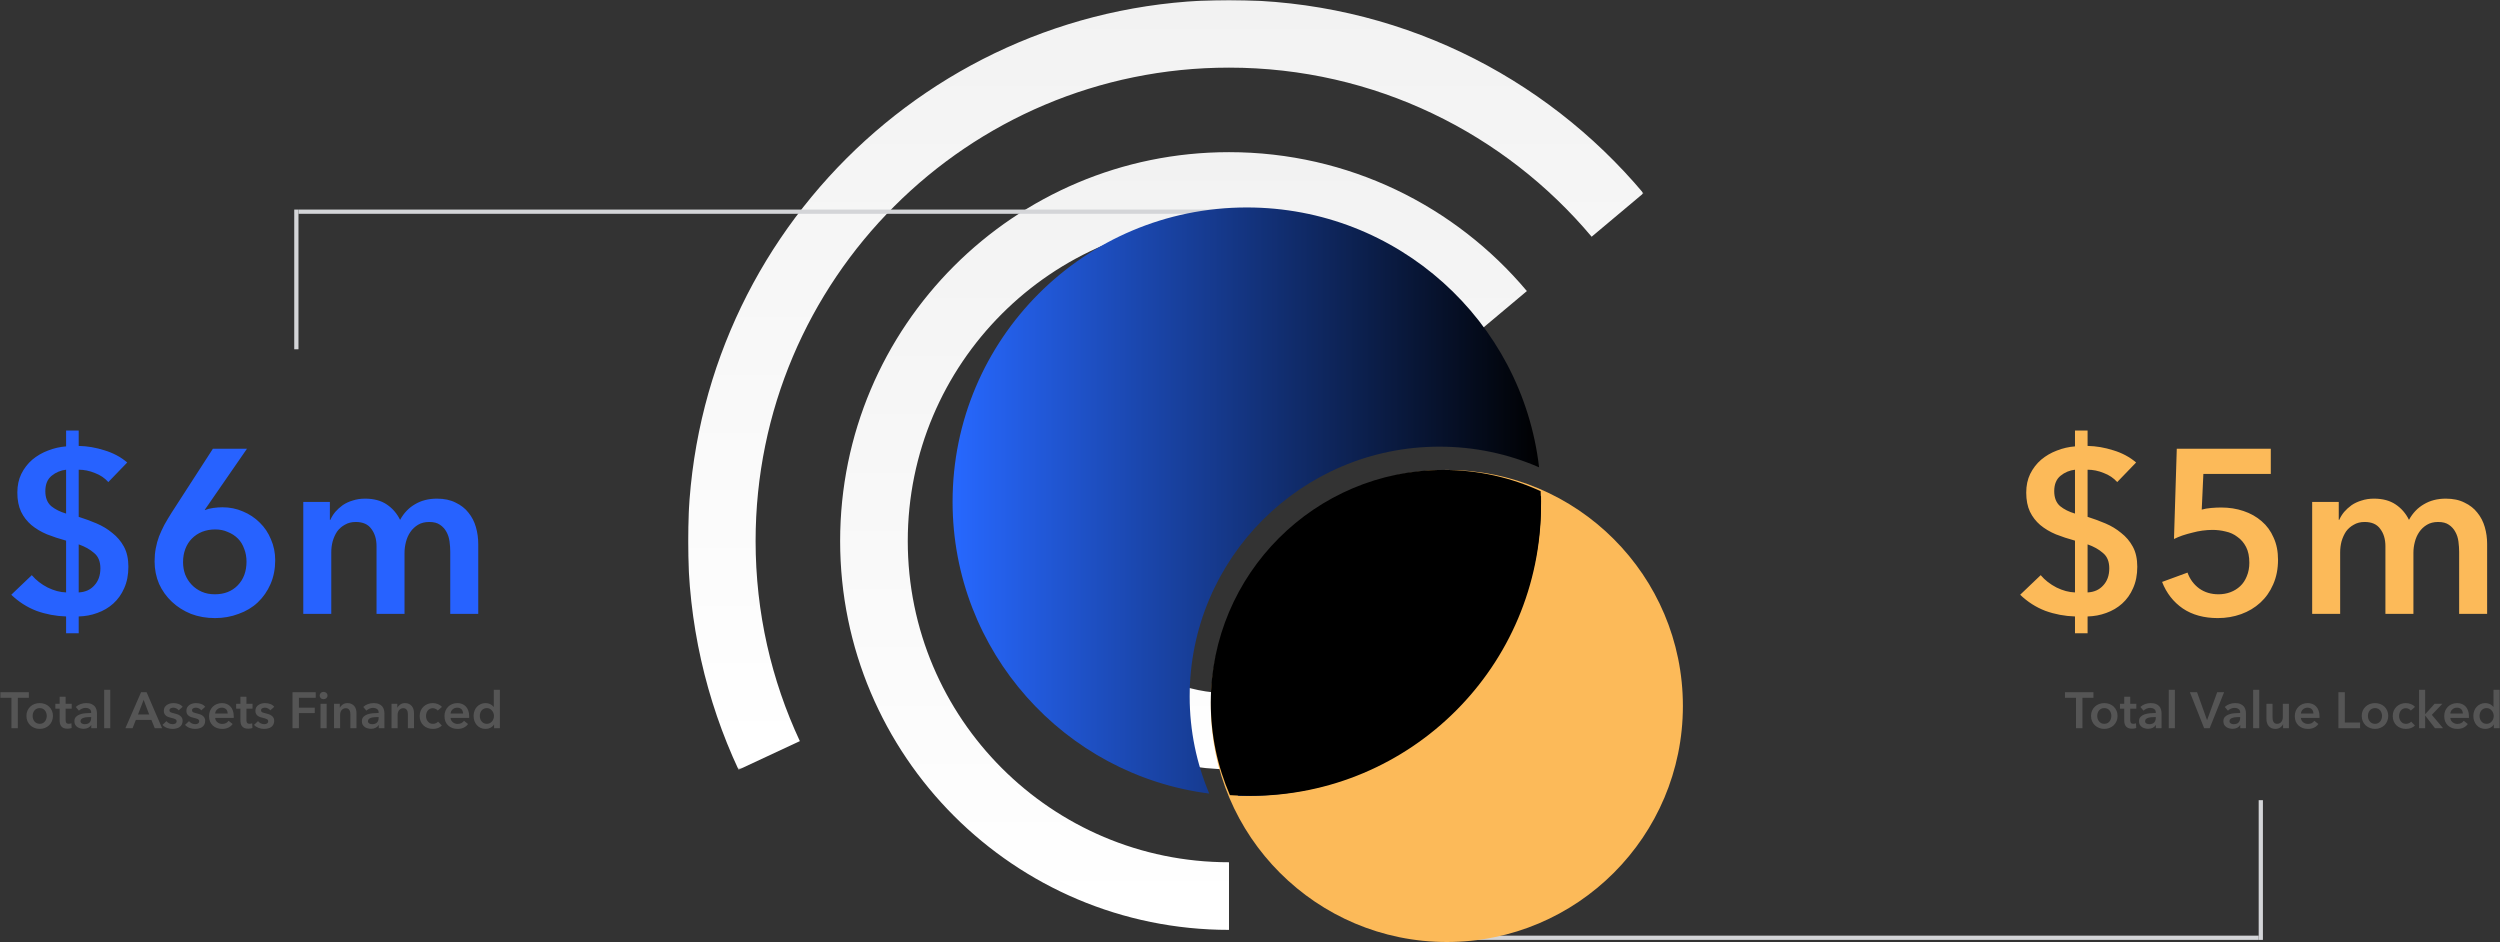<svg width="1181" height="445" viewBox="0 0 1181 445" fill="none" xmlns="http://www.w3.org/2000/svg">
    <rect x="0" y="0" width="1181" height="445" fill="#333333" stroke="none"/>
    <mask id="mask0" mask-type="alpha" maskUnits="userSpaceOnUse" x="325" y="0" width="452" height="364">
        <path fill-rule="evenodd" clip-rule="evenodd" d="M325 0H776.362V363.614H325V0Z" fill="white"/>
    </mask>
    <g mask="url(#mask0)">
        <path fill-rule="evenodd" clip-rule="evenodd" d="M377.851 350.109C364.439 321.396 356.947 289.361 356.947 255.577C356.947 132.069 457.069 31.947 580.577 31.947C649.348 31.947 710.866 62.992 751.889 111.829L776.362 91.294C729.479 35.48 659.172 0 580.577 0C439.426 0 325 114.426 325 255.577C325 294.187 333.562 330.798 348.891 363.614L377.851 350.109Z" fill="url(#paint0_linear)"/>
    </g>
    <path fill-rule="evenodd" clip-rule="evenodd" d="M580.577 407.326C496.768 407.326 428.828 339.386 428.828 255.577C428.828 171.769 496.768 103.828 580.577 103.828C627.243 103.828 668.981 124.899 696.818 158.039L721.297 137.499C687.6 97.382 637.067 71.881 580.577 71.881C479.124 71.881 396.881 154.124 396.881 255.577C396.881 357.029 479.124 439.273 580.577 439.273V407.326Z" fill="url(#paint1_linear)"/>
    <path fill-rule="evenodd" clip-rule="evenodd" d="M635.639 301.779C622.453 317.477 602.682 327.458 580.577 327.458C540.878 327.458 508.696 295.276 508.696 255.577C508.696 215.878 540.878 183.696 580.577 183.696C602.682 183.696 622.453 193.677 635.639 209.375L663.169 186.274C643.391 162.727 613.735 147.755 580.577 147.755C521.029 147.755 472.755 196.028 472.755 255.577C472.755 315.125 521.029 363.399 580.577 363.399C610.964 363.399 638.405 350.818 658.002 330.593L635.639 301.779Z" fill="url(#paint2_linear)"/>
    <path d="M5.394 329.648H0.186V327.008H13.626V329.648H8.418V344H5.394V329.648ZM12.49 338.192C12.49 337.28 12.65 336.456 12.97 335.72C13.306 334.968 13.754 334.328 14.314 333.8C14.874 333.272 15.538 332.864 16.306 332.576C17.074 332.288 17.89 332.144 18.754 332.144C19.618 332.144 20.434 332.288 21.202 332.576C21.97 332.864 22.634 333.272 23.194 333.8C23.754 334.328 24.194 334.968 24.514 335.72C24.85 336.456 25.018 337.28 25.018 338.192C25.018 339.104 24.85 339.936 24.514 340.688C24.194 341.44 23.754 342.088 23.194 342.632C22.634 343.16 21.97 343.576 21.202 343.88C20.434 344.184 19.618 344.336 18.754 344.336C17.89 344.336 17.074 344.184 16.306 343.88C15.538 343.576 14.874 343.16 14.314 342.632C13.754 342.088 13.306 341.44 12.97 340.688C12.65 339.936 12.49 339.104 12.49 338.192ZM15.418 338.192C15.418 338.64 15.482 339.088 15.61 339.536C15.754 339.984 15.962 340.384 16.234 340.736C16.506 341.088 16.85 341.376 17.266 341.6C17.682 341.824 18.178 341.936 18.754 341.936C19.33 341.936 19.826 341.824 20.242 341.6C20.658 341.376 21.002 341.088 21.274 340.736C21.546 340.384 21.746 339.984 21.874 339.536C22.018 339.088 22.09 338.64 22.09 338.192C22.09 337.744 22.018 337.304 21.874 336.872C21.746 336.424 21.546 336.024 21.274 335.672C21.002 335.32 20.658 335.04 20.242 334.832C19.826 334.608 19.33 334.496 18.754 334.496C18.178 334.496 17.682 334.608 17.266 334.832C16.85 335.04 16.506 335.32 16.234 335.672C15.962 336.024 15.754 336.424 15.61 336.872C15.482 337.304 15.418 337.744 15.418 338.192ZM26.154 334.784V332.48H28.17V329.144H31.002V332.48H33.882V334.784H31.002V340.136C31.002 340.648 31.09 341.072 31.266 341.408C31.458 341.744 31.874 341.912 32.514 341.912C32.706 341.912 32.914 341.896 33.138 341.864C33.362 341.816 33.562 341.752 33.738 341.672L33.834 343.928C33.578 344.024 33.274 344.096 32.922 344.144C32.57 344.208 32.234 344.24 31.914 344.24C31.146 344.24 30.522 344.136 30.042 343.928C29.562 343.704 29.178 343.408 28.89 343.04C28.618 342.656 28.426 342.224 28.314 341.744C28.218 341.248 28.17 340.72 28.17 340.16V334.784H26.154ZM43.118 342.536H43.046C42.758 343.048 42.294 343.472 41.654 343.808C41.014 344.128 40.286 344.288 39.47 344.288C39.006 344.288 38.518 344.224 38.006 344.096C37.51 343.984 37.046 343.792 36.614 343.52C36.198 343.232 35.846 342.864 35.558 342.416C35.286 341.952 35.15 341.384 35.15 340.712C35.15 339.848 35.39 339.16 35.87 338.648C36.366 338.136 36.998 337.744 37.766 337.472C38.534 337.2 39.382 337.024 40.31 336.944C41.254 336.848 42.174 336.8 43.07 336.8V336.512C43.07 335.792 42.806 335.264 42.278 334.928C41.766 334.576 41.15 334.4 40.43 334.4C39.822 334.4 39.238 334.528 38.678 334.784C38.118 335.04 37.654 335.352 37.286 335.72L35.798 333.968C36.454 333.36 37.206 332.904 38.054 332.6C38.918 332.296 39.79 332.144 40.67 332.144C41.694 332.144 42.534 332.288 43.19 332.576C43.862 332.864 44.39 333.24 44.774 333.704C45.158 334.168 45.422 334.688 45.566 335.264C45.726 335.84 45.806 336.416 45.806 336.992V344H43.118V342.536ZM43.07 338.744H42.422C41.958 338.744 41.47 338.768 40.958 338.816C40.446 338.848 39.974 338.936 39.542 339.08C39.11 339.208 38.75 339.4 38.462 339.656C38.174 339.896 38.03 340.232 38.03 340.664C38.03 340.936 38.086 341.168 38.198 341.36C38.326 341.536 38.486 341.68 38.678 341.792C38.87 341.904 39.086 341.984 39.326 342.032C39.566 342.08 39.806 342.104 40.046 342.104C41.038 342.104 41.79 341.84 42.302 341.312C42.814 340.784 43.07 340.064 43.07 339.152V338.744ZM49.21 325.856H52.09V344H49.21V325.856ZM66.634 327.008H69.25L76.57 344H73.114L71.53 340.112H64.162L62.626 344H59.242L66.634 327.008ZM70.474 337.52L67.858 330.608L65.194 337.52H70.474ZM84.419 335.552C84.163 335.216 83.811 334.928 83.363 334.688C82.915 334.432 82.427 334.304 81.899 334.304C81.435 334.304 81.011 334.4 80.627 334.592C80.243 334.784 80.051 335.104 80.051 335.552C80.051 336 80.259 336.32 80.675 336.512C81.107 336.688 81.731 336.872 82.547 337.064C82.979 337.16 83.411 337.288 83.843 337.448C84.291 337.608 84.691 337.824 85.043 338.096C85.411 338.352 85.707 338.68 85.931 339.08C86.155 339.464 86.267 339.936 86.267 340.496C86.267 341.2 86.131 341.8 85.859 342.296C85.603 342.776 85.251 343.168 84.803 343.472C84.371 343.776 83.859 343.992 83.267 344.12C82.691 344.264 82.091 344.336 81.467 344.336C80.571 344.336 79.699 344.176 78.851 343.856C78.003 343.52 77.299 343.048 76.739 342.44L78.635 340.664C78.955 341.08 79.371 341.424 79.883 341.696C80.395 341.968 80.963 342.104 81.587 342.104C81.795 342.104 82.003 342.08 82.211 342.032C82.435 341.984 82.635 341.912 82.811 341.816C83.003 341.704 83.155 341.56 83.267 341.384C83.379 341.208 83.435 340.992 83.435 340.736C83.435 340.256 83.211 339.912 82.763 339.704C82.331 339.496 81.675 339.288 80.795 339.08C80.363 338.984 79.939 338.864 79.523 338.72C79.123 338.56 78.763 338.36 78.443 338.12C78.123 337.864 77.867 337.552 77.675 337.184C77.483 336.816 77.387 336.36 77.387 335.816C77.387 335.176 77.515 334.624 77.771 334.16C78.043 333.696 78.395 333.32 78.827 333.032C79.259 332.728 79.747 332.504 80.291 332.36C80.835 332.216 81.395 332.144 81.971 332.144C82.803 332.144 83.611 332.288 84.395 332.576C85.195 332.864 85.827 333.304 86.291 333.896L84.419 335.552ZM95.083 335.552C94.827 335.216 94.475 334.928 94.027 334.688C93.579 334.432 93.091 334.304 92.563 334.304C92.099 334.304 91.675 334.4 91.291 334.592C90.907 334.784 90.715 335.104 90.715 335.552C90.715 336 90.923 336.32 91.339 336.512C91.771 336.688 92.395 336.872 93.211 337.064C93.643 337.16 94.075 337.288 94.507 337.448C94.955 337.608 95.355 337.824 95.707 338.096C96.075 338.352 96.371 338.68 96.595 339.08C96.819 339.464 96.931 339.936 96.931 340.496C96.931 341.2 96.795 341.8 96.523 342.296C96.267 342.776 95.915 343.168 95.467 343.472C95.035 343.776 94.523 343.992 93.931 344.12C93.355 344.264 92.755 344.336 92.131 344.336C91.235 344.336 90.363 344.176 89.515 343.856C88.667 343.52 87.963 343.048 87.403 342.44L89.299 340.664C89.619 341.08 90.035 341.424 90.547 341.696C91.059 341.968 91.627 342.104 92.251 342.104C92.459 342.104 92.667 342.08 92.875 342.032C93.099 341.984 93.299 341.912 93.475 341.816C93.667 341.704 93.819 341.56 93.931 341.384C94.043 341.208 94.099 340.992 94.099 340.736C94.099 340.256 93.875 339.912 93.427 339.704C92.995 339.496 92.339 339.288 91.459 339.08C91.027 338.984 90.603 338.864 90.187 338.72C89.787 338.56 89.427 338.36 89.107 338.12C88.787 337.864 88.531 337.552 88.339 337.184C88.147 336.816 88.051 336.36 88.051 335.816C88.051 335.176 88.179 334.624 88.435 334.16C88.707 333.696 89.059 333.32 89.491 333.032C89.923 332.728 90.411 332.504 90.955 332.36C91.499 332.216 92.059 332.144 92.635 332.144C93.467 332.144 94.275 332.288 95.059 332.576C95.859 332.864 96.491 333.304 96.955 333.896L95.083 335.552ZM107.547 337.088C107.547 336.72 107.491 336.368 107.379 336.032C107.283 335.696 107.123 335.4 106.899 335.144C106.675 334.888 106.387 334.688 106.035 334.544C105.699 334.384 105.299 334.304 104.835 334.304C103.971 334.304 103.235 334.568 102.627 335.096C102.035 335.608 101.707 336.272 101.643 337.088H107.547ZM110.427 338.384C110.427 338.512 110.427 338.64 110.427 338.768C110.427 338.896 110.419 339.024 110.403 339.152H101.643C101.675 339.568 101.779 339.952 101.955 340.304C102.147 340.64 102.395 340.936 102.699 341.192C103.003 341.432 103.347 341.624 103.731 341.768C104.115 341.912 104.515 341.984 104.931 341.984C105.651 341.984 106.259 341.856 106.755 341.6C107.251 341.328 107.659 340.96 107.979 340.496L109.899 342.032C108.763 343.568 107.115 344.336 104.955 344.336C104.059 344.336 103.235 344.2 102.483 343.928C101.731 343.64 101.075 343.24 100.515 342.728C99.971 342.216 99.539 341.592 99.219 340.856C98.915 340.104 98.763 339.256 98.763 338.312C98.763 337.384 98.915 336.544 99.219 335.792C99.539 335.024 99.971 334.376 100.515 333.848C101.059 333.304 101.699 332.888 102.435 332.6C103.187 332.296 103.995 332.144 104.859 332.144C105.659 332.144 106.395 332.28 107.067 332.552C107.755 332.808 108.347 333.2 108.843 333.728C109.339 334.24 109.723 334.888 109.995 335.672C110.283 336.44 110.427 337.344 110.427 338.384ZM111.56 334.784V332.48H113.576V329.144H116.408V332.48H119.288V334.784H116.408V340.136C116.408 340.648 116.496 341.072 116.672 341.408C116.864 341.744 117.28 341.912 117.92 341.912C118.112 341.912 118.32 341.896 118.544 341.864C118.768 341.816 118.968 341.752 119.144 341.672L119.24 343.928C118.984 344.024 118.68 344.096 118.328 344.144C117.976 344.208 117.64 344.24 117.32 344.24C116.552 344.24 115.928 344.136 115.448 343.928C114.968 343.704 114.584 343.408 114.296 343.04C114.024 342.656 113.832 342.224 113.72 341.744C113.624 341.248 113.576 340.72 113.576 340.16V334.784H111.56ZM127.685 335.552C127.429 335.216 127.077 334.928 126.629 334.688C126.181 334.432 125.693 334.304 125.165 334.304C124.701 334.304 124.277 334.4 123.893 334.592C123.509 334.784 123.317 335.104 123.317 335.552C123.317 336 123.525 336.32 123.941 336.512C124.373 336.688 124.997 336.872 125.813 337.064C126.245 337.16 126.677 337.288 127.109 337.448C127.557 337.608 127.957 337.824 128.309 338.096C128.677 338.352 128.973 338.68 129.197 339.08C129.421 339.464 129.533 339.936 129.533 340.496C129.533 341.2 129.397 341.8 129.125 342.296C128.869 342.776 128.517 343.168 128.069 343.472C127.637 343.776 127.125 343.992 126.533 344.12C125.957 344.264 125.357 344.336 124.733 344.336C123.837 344.336 122.965 344.176 122.117 343.856C121.269 343.52 120.565 343.048 120.005 342.44L121.901 340.664C122.221 341.08 122.637 341.424 123.149 341.696C123.661 341.968 124.229 342.104 124.853 342.104C125.061 342.104 125.269 342.08 125.477 342.032C125.701 341.984 125.901 341.912 126.077 341.816C126.269 341.704 126.421 341.56 126.533 341.384C126.645 341.208 126.701 340.992 126.701 340.736C126.701 340.256 126.477 339.912 126.029 339.704C125.597 339.496 124.941 339.288 124.061 339.08C123.629 338.984 123.205 338.864 122.789 338.72C122.389 338.56 122.029 338.36 121.709 338.12C121.389 337.864 121.133 337.552 120.941 337.184C120.749 336.816 120.653 336.36 120.653 335.816C120.653 335.176 120.781 334.624 121.037 334.16C121.309 333.696 121.661 333.32 122.093 333.032C122.525 332.728 123.013 332.504 123.557 332.36C124.101 332.216 124.661 332.144 125.237 332.144C126.069 332.144 126.877 332.288 127.661 332.576C128.461 332.864 129.093 333.304 129.557 333.896L127.685 335.552ZM138.181 327.008H149.149V329.648H141.205V334.304H148.693V336.848H141.205V344H138.181V327.008ZM151.421 332.48H154.301V344H151.421V332.48ZM151.013 328.568C151.013 328.104 151.181 327.704 151.517 327.368C151.869 327.016 152.309 326.84 152.837 326.84C153.365 326.84 153.805 327.008 154.157 327.344C154.525 327.664 154.709 328.072 154.709 328.568C154.709 329.064 154.525 329.48 154.157 329.816C153.805 330.136 153.365 330.296 152.837 330.296C152.309 330.296 151.869 330.128 151.517 329.792C151.181 329.44 151.013 329.032 151.013 328.568ZM157.794 332.48H160.53V334.328H160.578C160.834 333.752 161.274 333.248 161.898 332.816C162.538 332.368 163.29 332.144 164.154 332.144C164.906 332.144 165.546 332.28 166.074 332.552C166.618 332.808 167.058 333.152 167.394 333.584C167.746 334.016 168.002 334.512 168.162 335.072C168.322 335.632 168.402 336.208 168.402 336.8V344H165.522V337.616C165.522 337.28 165.498 336.928 165.45 336.56C165.402 336.192 165.298 335.864 165.138 335.576C164.978 335.272 164.754 335.024 164.466 334.832C164.194 334.64 163.826 334.544 163.362 334.544C162.898 334.544 162.498 334.64 162.162 334.832C161.826 335.008 161.546 335.24 161.322 335.528C161.114 335.816 160.954 336.152 160.842 336.536C160.73 336.904 160.674 337.28 160.674 337.664V344H157.794V332.48ZM178.915 342.536H178.843C178.555 343.048 178.091 343.472 177.451 343.808C176.811 344.128 176.083 344.288 175.267 344.288C174.803 344.288 174.315 344.224 173.803 344.096C173.307 343.984 172.843 343.792 172.411 343.52C171.995 343.232 171.643 342.864 171.355 342.416C171.083 341.952 170.947 341.384 170.947 340.712C170.947 339.848 171.187 339.16 171.667 338.648C172.163 338.136 172.795 337.744 173.563 337.472C174.331 337.2 175.179 337.024 176.107 336.944C177.051 336.848 177.971 336.8 178.867 336.8V336.512C178.867 335.792 178.603 335.264 178.075 334.928C177.563 334.576 176.947 334.4 176.227 334.4C175.619 334.4 175.035 334.528 174.475 334.784C173.915 335.04 173.451 335.352 173.083 335.72L171.595 333.968C172.251 333.36 173.003 332.904 173.851 332.6C174.715 332.296 175.587 332.144 176.467 332.144C177.491 332.144 178.331 332.288 178.987 332.576C179.659 332.864 180.187 333.24 180.571 333.704C180.955 334.168 181.219 334.688 181.363 335.264C181.523 335.84 181.603 336.416 181.603 336.992V344H178.915V342.536ZM178.867 338.744H178.219C177.755 338.744 177.267 338.768 176.755 338.816C176.243 338.848 175.771 338.936 175.339 339.08C174.907 339.208 174.547 339.4 174.259 339.656C173.971 339.896 173.827 340.232 173.827 340.664C173.827 340.936 173.883 341.168 173.995 341.36C174.123 341.536 174.283 341.68 174.475 341.792C174.667 341.904 174.883 341.984 175.123 342.032C175.363 342.08 175.603 342.104 175.843 342.104C176.835 342.104 177.587 341.84 178.099 341.312C178.611 340.784 178.867 340.064 178.867 339.152V338.744ZM184.958 332.48H187.694V334.328H187.742C187.998 333.752 188.438 333.248 189.062 332.816C189.702 332.368 190.454 332.144 191.318 332.144C192.07 332.144 192.71 332.28 193.238 332.552C193.782 332.808 194.222 333.152 194.558 333.584C194.91 334.016 195.166 334.512 195.326 335.072C195.486 335.632 195.566 336.208 195.566 336.8V344H192.686V337.616C192.686 337.28 192.662 336.928 192.614 336.56C192.566 336.192 192.462 335.864 192.302 335.576C192.142 335.272 191.918 335.024 191.63 334.832C191.358 334.64 190.99 334.544 190.526 334.544C190.062 334.544 189.662 334.64 189.326 334.832C188.99 335.008 188.71 335.24 188.486 335.528C188.278 335.816 188.118 336.152 188.006 336.536C187.894 336.904 187.838 337.28 187.838 337.664V344H184.958V332.48ZM206.799 335.672C206.575 335.352 206.239 335.088 205.791 334.88C205.343 334.656 204.887 334.544 204.423 334.544C203.895 334.544 203.431 334.656 203.031 334.88C202.631 335.088 202.295 335.368 202.023 335.72C201.767 336.072 201.575 336.472 201.447 336.92C201.319 337.352 201.255 337.792 201.255 338.24C201.255 338.688 201.319 339.136 201.447 339.584C201.591 340.016 201.799 340.408 202.071 340.76C202.343 341.112 202.679 341.4 203.079 341.624C203.495 341.832 203.975 341.936 204.519 341.936C204.967 341.936 205.415 341.848 205.863 341.672C206.311 341.496 206.671 341.24 206.943 340.904L208.743 342.728C208.263 343.24 207.647 343.64 206.895 343.928C206.159 344.2 205.359 344.336 204.495 344.336C203.647 344.336 202.839 344.2 202.071 343.928C201.319 343.656 200.655 343.256 200.079 342.728C199.519 342.2 199.071 341.56 198.735 340.808C198.415 340.056 198.255 339.2 198.255 338.24C198.255 337.312 198.415 336.472 198.735 335.72C199.071 334.968 199.519 334.328 200.079 333.8C200.639 333.272 201.287 332.864 202.023 332.576C202.775 332.288 203.575 332.144 204.423 332.144C205.271 332.144 206.087 332.304 206.871 332.624C207.671 332.944 208.303 333.384 208.767 333.944L206.799 335.672ZM218.758 337.088C218.758 336.72 218.702 336.368 218.59 336.032C218.494 335.696 218.334 335.4 218.11 335.144C217.886 334.888 217.598 334.688 217.246 334.544C216.91 334.384 216.51 334.304 216.046 334.304C215.182 334.304 214.446 334.568 213.838 335.096C213.246 335.608 212.918 336.272 212.854 337.088H218.758ZM221.638 338.384C221.638 338.512 221.638 338.64 221.638 338.768C221.638 338.896 221.63 339.024 221.614 339.152H212.854C212.886 339.568 212.99 339.952 213.166 340.304C213.358 340.64 213.606 340.936 213.91 341.192C214.214 341.432 214.558 341.624 214.942 341.768C215.326 341.912 215.726 341.984 216.142 341.984C216.862 341.984 217.47 341.856 217.966 341.6C218.462 341.328 218.87 340.96 219.19 340.496L221.11 342.032C219.974 343.568 218.326 344.336 216.166 344.336C215.27 344.336 214.446 344.2 213.694 343.928C212.942 343.64 212.286 343.24 211.726 342.728C211.182 342.216 210.75 341.592 210.43 340.856C210.126 340.104 209.974 339.256 209.974 338.312C209.974 337.384 210.126 336.544 210.43 335.792C210.75 335.024 211.182 334.376 211.726 333.848C212.27 333.304 212.91 332.888 213.646 332.6C214.398 332.296 215.206 332.144 216.07 332.144C216.87 332.144 217.606 332.28 218.278 332.552C218.966 332.808 219.558 333.2 220.054 333.728C220.55 334.24 220.934 334.888 221.206 335.672C221.494 336.44 221.638 337.344 221.638 338.384ZM236.139 344H233.403V342.272H233.355C232.955 342.944 232.395 343.456 231.675 343.808C230.971 344.16 230.211 344.336 229.395 344.336C228.515 344.336 227.723 344.176 227.019 343.856C226.331 343.52 225.739 343.08 225.243 342.536C224.763 341.976 224.387 341.328 224.115 340.592C223.859 339.84 223.731 339.04 223.731 338.192C223.731 337.344 223.867 336.552 224.139 335.816C224.411 335.08 224.795 334.44 225.291 333.896C225.787 333.352 226.379 332.928 227.067 332.624C227.755 332.304 228.507 332.144 229.323 332.144C229.851 332.144 230.323 332.208 230.739 332.336C231.155 332.448 231.515 332.592 231.819 332.768C232.139 332.944 232.411 333.136 232.635 333.344C232.859 333.552 233.043 333.752 233.187 333.944H233.259V325.856H236.139V344ZM226.659 338.192C226.659 338.64 226.723 339.088 226.851 339.536C226.995 339.984 227.203 340.384 227.475 340.736C227.747 341.088 228.091 341.376 228.507 341.6C228.923 341.824 229.411 341.936 229.971 341.936C230.499 341.936 230.971 341.832 231.387 341.624C231.803 341.4 232.155 341.112 232.443 340.76C232.747 340.408 232.971 340.016 233.115 339.584C233.275 339.136 233.355 338.688 233.355 338.24C233.355 337.792 233.275 337.344 233.115 336.896C232.971 336.448 232.747 336.048 232.443 335.696C232.155 335.344 231.803 335.056 231.387 334.832C230.971 334.608 230.499 334.496 229.971 334.496C229.411 334.496 228.923 334.608 228.507 334.832C228.091 335.04 227.747 335.32 227.475 335.672C227.203 336.024 226.995 336.424 226.851 336.872C226.723 337.304 226.659 337.744 226.659 338.192Z" fill="#555555"/>
    <path d="M37.175 210.653C41.215 210.726 45.293 211.424 49.407 212.747C53.522 213.996 57.085 215.906 60.097 218.477L51.171 227.734C49.481 225.824 47.35 224.392 44.779 223.436C42.281 222.408 39.746 221.894 37.175 221.894V244.155C39.967 245.037 42.758 246.065 45.55 247.241C48.342 248.416 50.84 249.922 53.044 251.759C55.322 253.522 57.158 255.69 58.554 258.261C59.95 260.833 60.648 263.992 60.648 267.739C60.648 271.559 59.987 274.939 58.665 277.877C57.416 280.743 55.689 283.167 53.485 285.151C51.354 287.061 48.856 288.531 45.991 289.559C43.199 290.588 40.26 291.139 37.175 291.212V299.147H31.224V291.212C26.375 291.065 21.709 290.184 17.228 288.567C12.819 286.878 8.852 284.343 5.326 280.963L15.024 271.706C17.007 274.057 19.505 276.004 22.517 277.547C25.53 279.016 28.432 279.788 31.224 279.861V255.396C27.991 254.514 24.979 253.522 22.187 252.42C19.395 251.245 16.934 249.775 14.803 248.012C12.746 246.249 11.13 244.155 9.954 241.73C8.779 239.232 8.191 236.22 8.191 232.694C8.191 229.387 8.815 226.449 10.064 223.877C11.387 221.232 13.113 218.992 15.244 217.155C17.448 215.318 19.909 213.885 22.628 212.857C25.419 211.755 28.285 211.094 31.224 210.873V203.379H37.175V210.653ZM31.224 221.894C28.652 222.187 26.375 223.143 24.391 224.759C22.407 226.375 21.415 228.8 21.415 232.032C21.415 235.118 22.334 237.469 24.171 239.085C26.081 240.628 28.432 241.804 31.224 242.612V221.894ZM37.175 279.861C40.26 279.714 42.722 278.612 44.558 276.555C46.469 274.498 47.424 271.816 47.424 268.51C47.424 265.277 46.432 262.853 44.448 261.237C42.538 259.547 40.114 258.188 37.175 257.159V279.861ZM116.671 211.975L96.724 240.849L96.834 240.959C97.863 240.518 99.148 240.188 100.691 239.967C102.308 239.747 103.777 239.637 105.099 239.637C108.553 239.637 111.785 240.298 114.797 241.62C117.81 242.869 120.455 244.632 122.732 246.91C125.01 249.114 126.773 251.759 128.022 254.845C129.344 257.857 130.006 261.126 130.006 264.653C130.006 268.767 129.271 272.514 127.802 275.894C126.332 279.273 124.312 282.175 121.74 284.6C119.242 286.951 116.23 288.751 112.704 290C109.25 291.322 105.54 291.984 101.573 291.984C97.459 291.984 93.675 291.322 90.222 290C86.769 288.604 83.757 286.694 81.185 284.269C78.614 281.845 76.593 279.016 75.124 275.784C73.728 272.477 73.03 268.951 73.03 265.204C73.03 263 73.214 260.943 73.581 259.033C73.948 257.049 74.463 255.175 75.124 253.412C75.859 251.575 76.703 249.739 77.659 247.902C78.687 246.065 79.826 244.155 81.075 242.171L100.581 211.975H116.671ZM86.475 265.535C86.475 267.592 86.805 269.539 87.467 271.375C88.201 273.212 89.23 274.829 90.552 276.224C91.875 277.62 93.454 278.722 95.291 279.531C97.128 280.339 99.185 280.743 101.463 280.743C105.944 280.743 109.544 279.347 112.263 276.555C115.055 273.69 116.451 269.943 116.451 265.314C116.451 263.11 116.083 261.09 115.348 259.253C114.687 257.343 113.695 255.726 112.373 254.404C111.05 253.081 109.471 252.053 107.634 251.318C105.871 250.51 103.887 250.106 101.683 250.106C99.479 250.106 97.422 250.473 95.512 251.208C93.675 251.943 92.059 253.008 90.663 254.404C89.34 255.726 88.312 257.343 87.577 259.253C86.842 261.163 86.475 263.257 86.475 265.535ZM206.416 235.559C209.869 235.559 212.808 236.183 215.233 237.432C217.731 238.608 219.751 240.188 221.294 242.171C222.91 244.155 224.086 246.432 224.82 249.004C225.555 251.575 225.922 254.22 225.922 256.939V290H212.698V260.686C212.698 259.143 212.588 257.526 212.367 255.837C212.147 254.147 211.669 252.641 210.935 251.318C210.2 249.922 209.171 248.783 207.849 247.902C206.6 247.02 204.91 246.579 202.779 246.579C200.722 246.579 198.959 247.02 197.49 247.902C196.02 248.783 194.808 249.922 193.853 251.318C192.898 252.714 192.2 254.294 191.759 256.057C191.318 257.747 191.098 259.437 191.098 261.126V290H177.873V258.041C177.873 254.735 177.065 252.016 175.449 249.886C173.906 247.681 171.445 246.579 168.065 246.579C166.081 246.579 164.355 247.02 162.885 247.902C161.416 248.71 160.204 249.775 159.249 251.098C158.367 252.42 157.669 253.963 157.155 255.726C156.714 257.416 156.494 259.143 156.494 260.906V290H143.269V237.102H155.832V245.588H156.053C156.64 244.265 157.412 243.016 158.367 241.841C159.396 240.665 160.571 239.6 161.894 238.645C163.289 237.69 164.869 236.955 166.632 236.441C168.396 235.853 170.343 235.559 172.473 235.559C176.587 235.559 180.004 236.477 182.722 238.314C185.441 240.151 187.534 242.575 189.004 245.588C190.767 242.355 193.118 239.894 196.057 238.204C198.996 236.441 202.449 235.559 206.416 235.559Z" fill="#2762FF"/>
    <path d="M980.71 329.648H975.502V327.008H988.942V329.648H983.734V344H980.71V329.648ZM987.806 338.192C987.806 337.28 987.966 336.456 988.286 335.72C988.622 334.968 989.07 334.328 989.63 333.8C990.19 333.272 990.854 332.864 991.622 332.576C992.39 332.288 993.206 332.144 994.07 332.144C994.934 332.144 995.75 332.288 996.518 332.576C997.286 332.864 997.95 333.272 998.51 333.8C999.07 334.328 999.51 334.968 999.83 335.72C1000.17 336.456 1000.33 337.28 1000.33 338.192C1000.33 339.104 1000.17 339.936 999.83 340.688C999.51 341.44 999.07 342.088 998.51 342.632C997.95 343.16 997.286 343.576 996.518 343.88C995.75 344.184 994.934 344.336 994.07 344.336C993.206 344.336 992.39 344.184 991.622 343.88C990.854 343.576 990.19 343.16 989.63 342.632C989.07 342.088 988.622 341.44 988.286 340.688C987.966 339.936 987.806 339.104 987.806 338.192ZM990.734 338.192C990.734 338.64 990.798 339.088 990.926 339.536C991.07 339.984 991.278 340.384 991.55 340.736C991.822 341.088 992.166 341.376 992.582 341.6C992.998 341.824 993.494 341.936 994.07 341.936C994.646 341.936 995.142 341.824 995.558 341.6C995.974 341.376 996.318 341.088 996.59 340.736C996.862 340.384 997.062 339.984 997.19 339.536C997.334 339.088 997.406 338.64 997.406 338.192C997.406 337.744 997.334 337.304 997.19 336.872C997.062 336.424 996.862 336.024 996.59 335.672C996.318 335.32 995.974 335.04 995.558 334.832C995.142 334.608 994.646 334.496 994.07 334.496C993.494 334.496 992.998 334.608 992.582 334.832C992.166 335.04 991.822 335.32 991.55 335.672C991.278 336.024 991.07 336.424 990.926 336.872C990.798 337.304 990.734 337.744 990.734 338.192ZM1001.47 334.784V332.48H1003.49V329.144H1006.32V332.48H1009.2V334.784H1006.32V340.136C1006.32 340.648 1006.41 341.072 1006.58 341.408C1006.77 341.744 1007.19 341.912 1007.83 341.912C1008.02 341.912 1008.23 341.896 1008.45 341.864C1008.68 341.816 1008.88 341.752 1009.05 341.672L1009.15 343.928C1008.89 344.024 1008.59 344.096 1008.24 344.144C1007.89 344.208 1007.55 344.24 1007.23 344.24C1006.46 344.24 1005.84 344.136 1005.36 343.928C1004.88 343.704 1004.49 343.408 1004.21 343.04C1003.93 342.656 1003.74 342.224 1003.63 341.744C1003.53 341.248 1003.49 340.72 1003.49 340.16V334.784H1001.47ZM1018.43 342.536H1018.36C1018.07 343.048 1017.61 343.472 1016.97 343.808C1016.33 344.128 1015.6 344.288 1014.79 344.288C1014.32 344.288 1013.83 344.224 1013.32 344.096C1012.83 343.984 1012.36 343.792 1011.93 343.52C1011.51 343.232 1011.16 342.864 1010.87 342.416C1010.6 341.952 1010.47 341.384 1010.47 340.712C1010.47 339.848 1010.71 339.16 1011.19 338.648C1011.68 338.136 1012.31 337.744 1013.08 337.472C1013.85 337.2 1014.7 337.024 1015.63 336.944C1016.57 336.848 1017.49 336.8 1018.39 336.8V336.512C1018.39 335.792 1018.12 335.264 1017.59 334.928C1017.08 334.576 1016.47 334.4 1015.75 334.4C1015.14 334.4 1014.55 334.528 1013.99 334.784C1013.43 335.04 1012.97 335.352 1012.6 335.72L1011.11 333.968C1011.77 333.36 1012.52 332.904 1013.37 332.6C1014.23 332.296 1015.11 332.144 1015.99 332.144C1017.01 332.144 1017.85 332.288 1018.51 332.576C1019.18 332.864 1019.71 333.24 1020.09 333.704C1020.47 334.168 1020.74 334.688 1020.88 335.264C1021.04 335.84 1021.12 336.416 1021.12 336.992V344H1018.43V342.536ZM1018.39 338.744H1017.74C1017.27 338.744 1016.79 338.768 1016.27 338.816C1015.76 338.848 1015.29 338.936 1014.86 339.08C1014.43 339.208 1014.07 339.4 1013.78 339.656C1013.49 339.896 1013.35 340.232 1013.35 340.664C1013.35 340.936 1013.4 341.168 1013.51 341.36C1013.64 341.536 1013.8 341.68 1013.99 341.792C1014.19 341.904 1014.4 341.984 1014.64 342.032C1014.88 342.08 1015.12 342.104 1015.36 342.104C1016.35 342.104 1017.11 341.84 1017.62 341.312C1018.13 340.784 1018.39 340.064 1018.39 339.152V338.744ZM1024.53 325.856H1027.41V344H1024.53V325.856ZM1034.51 327.008H1037.89L1042.57 340.088H1042.67L1047.4 327.008H1050.66L1043.85 344H1041.23L1034.51 327.008ZM1058.3 342.536H1058.23C1057.94 343.048 1057.48 343.472 1056.84 343.808C1056.2 344.128 1055.47 344.288 1054.65 344.288C1054.19 344.288 1053.7 344.224 1053.19 344.096C1052.69 343.984 1052.23 343.792 1051.8 343.52C1051.38 343.232 1051.03 342.864 1050.74 342.416C1050.47 341.952 1050.33 341.384 1050.33 340.712C1050.33 339.848 1050.57 339.16 1051.05 338.648C1051.55 338.136 1052.18 337.744 1052.95 337.472C1053.72 337.2 1054.57 337.024 1055.49 336.944C1056.44 336.848 1057.36 336.8 1058.25 336.8V336.512C1058.25 335.792 1057.99 335.264 1057.46 334.928C1056.95 334.576 1056.33 334.4 1055.61 334.4C1055.01 334.4 1054.42 334.528 1053.86 334.784C1053.3 335.04 1052.84 335.352 1052.47 335.72L1050.98 333.968C1051.64 333.36 1052.39 332.904 1053.24 332.6C1054.1 332.296 1054.97 332.144 1055.85 332.144C1056.88 332.144 1057.72 332.288 1058.37 332.576C1059.05 332.864 1059.57 333.24 1059.96 333.704C1060.34 334.168 1060.61 334.688 1060.75 335.264C1060.91 335.84 1060.99 336.416 1060.99 336.992V344H1058.3V342.536ZM1058.25 338.744H1057.61C1057.14 338.744 1056.65 338.768 1056.14 338.816C1055.63 338.848 1055.16 338.936 1054.73 339.08C1054.29 339.208 1053.93 339.4 1053.65 339.656C1053.36 339.896 1053.21 340.232 1053.21 340.664C1053.21 340.936 1053.27 341.168 1053.38 341.36C1053.51 341.536 1053.67 341.68 1053.86 341.792C1054.05 341.904 1054.27 341.984 1054.51 342.032C1054.75 342.08 1054.99 342.104 1055.23 342.104C1056.22 342.104 1056.97 341.84 1057.49 341.312C1058 340.784 1058.25 340.064 1058.25 339.152V338.744ZM1064.39 325.856H1067.27V344H1064.39V325.856ZM1081.28 344H1078.54V342.152H1078.5C1078.24 342.728 1077.79 343.24 1077.15 343.688C1076.53 344.12 1075.78 344.336 1074.92 344.336C1074.17 344.336 1073.52 344.208 1072.98 343.952C1072.45 343.68 1072.01 343.328 1071.66 342.896C1071.32 342.464 1071.07 341.968 1070.91 341.408C1070.75 340.848 1070.67 340.272 1070.67 339.68V332.48H1073.55V338.864C1073.55 339.2 1073.58 339.552 1073.62 339.92C1073.67 340.288 1073.78 340.624 1073.94 340.928C1074.1 341.216 1074.31 341.456 1074.58 341.648C1074.87 341.84 1075.25 341.936 1075.71 341.936C1076.16 341.936 1076.55 341.848 1076.89 341.672C1077.24 341.48 1077.52 341.24 1077.73 340.952C1077.95 340.664 1078.12 340.336 1078.23 339.968C1078.34 339.584 1078.4 339.2 1078.4 338.816V332.48H1081.28V344ZM1092.85 337.088C1092.85 336.72 1092.79 336.368 1092.68 336.032C1092.58 335.696 1092.42 335.4 1092.2 335.144C1091.98 334.888 1091.69 334.688 1091.34 334.544C1091 334.384 1090.6 334.304 1090.14 334.304C1089.27 334.304 1088.54 334.568 1087.93 335.096C1087.34 335.608 1087.01 336.272 1086.94 337.088H1092.85ZM1095.73 338.384C1095.73 338.512 1095.73 338.64 1095.73 338.768C1095.73 338.896 1095.72 339.024 1095.7 339.152H1086.94C1086.98 339.568 1087.08 339.952 1087.26 340.304C1087.45 340.64 1087.7 340.936 1088 341.192C1088.3 341.432 1088.65 341.624 1089.03 341.768C1089.42 341.912 1089.82 341.984 1090.23 341.984C1090.95 341.984 1091.56 341.856 1092.06 341.6C1092.55 341.328 1092.96 340.96 1093.28 340.496L1095.2 342.032C1094.06 343.568 1092.42 344.336 1090.26 344.336C1089.36 344.336 1088.54 344.2 1087.78 343.928C1087.03 343.64 1086.38 343.24 1085.82 342.728C1085.27 342.216 1084.84 341.592 1084.52 340.856C1084.22 340.104 1084.06 339.256 1084.06 338.312C1084.06 337.384 1084.22 336.544 1084.52 335.792C1084.84 335.024 1085.27 334.376 1085.82 333.848C1086.36 333.304 1087 332.888 1087.74 332.6C1088.49 332.296 1089.3 332.144 1090.16 332.144C1090.96 332.144 1091.7 332.28 1092.37 332.552C1093.06 332.808 1093.65 333.2 1094.14 333.728C1094.64 334.24 1095.02 334.888 1095.3 335.672C1095.58 336.44 1095.73 337.344 1095.73 338.384ZM1104.66 327.008H1107.69V341.312H1114.91V344H1104.66V327.008ZM1115.68 338.192C1115.68 337.28 1115.84 336.456 1116.16 335.72C1116.5 334.968 1116.95 334.328 1117.51 333.8C1118.07 333.272 1118.73 332.864 1119.5 332.576C1120.27 332.288 1121.08 332.144 1121.95 332.144C1122.81 332.144 1123.63 332.288 1124.39 332.576C1125.16 332.864 1125.83 333.272 1126.39 333.8C1126.95 334.328 1127.39 334.968 1127.71 335.72C1128.04 336.456 1128.21 337.28 1128.21 338.192C1128.21 339.104 1128.04 339.936 1127.71 340.688C1127.39 341.44 1126.95 342.088 1126.39 342.632C1125.83 343.16 1125.16 343.576 1124.39 343.88C1123.63 344.184 1122.81 344.336 1121.95 344.336C1121.08 344.336 1120.27 344.184 1119.5 343.88C1118.73 343.576 1118.07 343.16 1117.51 342.632C1116.95 342.088 1116.5 341.44 1116.16 340.688C1115.84 339.936 1115.68 339.104 1115.68 338.192ZM1118.61 338.192C1118.61 338.64 1118.67 339.088 1118.8 339.536C1118.95 339.984 1119.15 340.384 1119.43 340.736C1119.7 341.088 1120.04 341.376 1120.46 341.6C1120.87 341.824 1121.37 341.936 1121.95 341.936C1122.52 341.936 1123.02 341.824 1123.43 341.6C1123.85 341.376 1124.19 341.088 1124.47 340.736C1124.74 340.384 1124.94 339.984 1125.07 339.536C1125.21 339.088 1125.28 338.64 1125.28 338.192C1125.28 337.744 1125.21 337.304 1125.07 336.872C1124.94 336.424 1124.74 336.024 1124.47 335.672C1124.19 335.32 1123.85 335.04 1123.43 334.832C1123.02 334.608 1122.52 334.496 1121.95 334.496C1121.37 334.496 1120.87 334.608 1120.46 334.832C1120.04 335.04 1119.7 335.32 1119.43 335.672C1119.15 336.024 1118.95 336.424 1118.8 336.872C1118.67 337.304 1118.61 337.744 1118.61 338.192ZM1138.87 335.672C1138.65 335.352 1138.31 335.088 1137.87 334.88C1137.42 334.656 1136.96 334.544 1136.5 334.544C1135.97 334.544 1135.51 334.656 1135.11 334.88C1134.71 335.088 1134.37 335.368 1134.1 335.72C1133.84 336.072 1133.65 336.472 1133.52 336.92C1133.39 337.352 1133.33 337.792 1133.33 338.24C1133.33 338.688 1133.39 339.136 1133.52 339.584C1133.67 340.016 1133.87 340.408 1134.15 340.76C1134.42 341.112 1134.75 341.4 1135.15 341.624C1135.57 341.832 1136.05 341.936 1136.59 341.936C1137.04 341.936 1137.49 341.848 1137.94 341.672C1138.39 341.496 1138.75 341.24 1139.02 340.904L1140.82 342.728C1140.34 343.24 1139.72 343.64 1138.97 343.928C1138.23 344.2 1137.43 344.336 1136.57 344.336C1135.72 344.336 1134.91 344.2 1134.15 343.928C1133.39 343.656 1132.73 343.256 1132.15 342.728C1131.59 342.2 1131.15 341.56 1130.81 340.808C1130.49 340.056 1130.33 339.2 1130.33 338.24C1130.33 337.312 1130.49 336.472 1130.81 335.72C1131.15 334.968 1131.59 334.328 1132.15 333.8C1132.71 333.272 1133.36 332.864 1134.1 332.576C1134.85 332.288 1135.65 332.144 1136.5 332.144C1137.35 332.144 1138.16 332.304 1138.95 332.624C1139.75 332.944 1140.38 333.384 1140.84 333.944L1138.87 335.672ZM1142.77 325.856H1145.65V337.328H1145.72L1150.09 332.48H1153.78L1148.79 337.688L1154.1 344H1150.28L1145.72 338.096H1145.65V344H1142.77V325.856ZM1163.44 337.088C1163.44 336.72 1163.39 336.368 1163.27 336.032C1163.18 335.696 1163.02 335.4 1162.79 335.144C1162.57 334.888 1162.28 334.688 1161.93 334.544C1161.59 334.384 1161.19 334.304 1160.73 334.304C1159.87 334.304 1159.13 334.568 1158.52 335.096C1157.93 335.608 1157.6 336.272 1157.54 337.088H1163.44ZM1166.32 338.384C1166.32 338.512 1166.32 338.64 1166.32 338.768C1166.32 338.896 1166.31 339.024 1166.3 339.152H1157.54C1157.57 339.568 1157.67 339.952 1157.85 340.304C1158.04 340.64 1158.29 340.936 1158.59 341.192C1158.9 341.432 1159.24 341.624 1159.63 341.768C1160.01 341.912 1160.41 341.984 1160.83 341.984C1161.55 341.984 1162.15 341.856 1162.65 341.6C1163.15 341.328 1163.55 340.96 1163.87 340.496L1165.79 342.032C1164.66 343.568 1163.01 344.336 1160.85 344.336C1159.95 344.336 1159.13 344.2 1158.38 343.928C1157.63 343.64 1156.97 343.24 1156.41 342.728C1155.87 342.216 1155.43 341.592 1155.11 340.856C1154.81 340.104 1154.66 339.256 1154.66 338.312C1154.66 337.384 1154.81 336.544 1155.11 335.792C1155.43 335.024 1155.87 334.376 1156.41 333.848C1156.95 333.304 1157.59 332.888 1158.33 332.6C1159.08 332.296 1159.89 332.144 1160.75 332.144C1161.55 332.144 1162.29 332.28 1162.96 332.552C1163.65 332.808 1164.24 333.2 1164.74 333.728C1165.23 334.24 1165.62 334.888 1165.89 335.672C1166.18 336.44 1166.32 337.344 1166.32 338.384ZM1180.82 344H1178.09V342.272H1178.04C1177.64 342.944 1177.08 343.456 1176.36 343.808C1175.65 344.16 1174.89 344.336 1174.08 344.336C1173.2 344.336 1172.41 344.176 1171.7 343.856C1171.01 343.52 1170.42 343.08 1169.93 342.536C1169.45 341.976 1169.07 341.328 1168.8 340.592C1168.54 339.84 1168.41 339.04 1168.41 338.192C1168.41 337.344 1168.55 336.552 1168.82 335.816C1169.09 335.08 1169.48 334.44 1169.97 333.896C1170.47 333.352 1171.06 332.928 1171.75 332.624C1172.44 332.304 1173.19 332.144 1174.01 332.144C1174.53 332.144 1175.01 332.208 1175.42 332.336C1175.84 332.448 1176.2 332.592 1176.5 332.768C1176.82 332.944 1177.09 333.136 1177.32 333.344C1177.54 333.552 1177.73 333.752 1177.87 333.944H1177.94V325.856H1180.82V344ZM1171.34 338.192C1171.34 338.64 1171.41 339.088 1171.53 339.536C1171.68 339.984 1171.89 340.384 1172.16 340.736C1172.43 341.088 1172.77 341.376 1173.19 341.6C1173.61 341.824 1174.09 341.936 1174.65 341.936C1175.18 341.936 1175.65 341.832 1176.07 341.624C1176.49 341.4 1176.84 341.112 1177.13 340.76C1177.43 340.408 1177.65 340.016 1177.8 339.584C1177.96 339.136 1178.04 338.688 1178.04 338.24C1178.04 337.792 1177.96 337.344 1177.8 336.896C1177.65 336.448 1177.43 336.048 1177.13 335.696C1176.84 335.344 1176.49 335.056 1176.07 334.832C1175.65 334.608 1175.18 334.496 1174.65 334.496C1174.09 334.496 1173.61 334.608 1173.19 334.832C1172.77 335.04 1172.43 335.32 1172.16 335.672C1171.89 336.024 1171.68 336.424 1171.53 336.872C1171.41 337.304 1171.34 337.744 1171.34 338.192Z" fill="#555555"/>
    <path d="M986.175 210.653C990.215 210.726 994.293 211.424 998.407 212.747C1002.52 213.996 1006.08 215.906 1009.1 218.477L1000.17 227.734C998.481 225.824 996.35 224.392 993.779 223.436C991.281 222.408 988.746 221.894 986.175 221.894V244.155C988.967 245.037 991.758 246.065 994.55 247.241C997.342 248.416 999.84 249.922 1002.04 251.759C1004.32 253.522 1006.16 255.69 1007.55 258.261C1008.95 260.833 1009.65 263.992 1009.65 267.739C1009.65 271.559 1008.99 274.939 1007.66 277.877C1006.42 280.743 1004.69 283.167 1002.48 285.151C1000.35 287.061 997.856 288.531 994.991 289.559C992.199 290.588 989.26 291.139 986.175 291.212V299.147H980.224V291.212C975.375 291.065 970.709 290.184 966.228 288.567C961.819 286.878 957.852 284.343 954.326 280.963L964.024 271.706C966.007 274.057 968.505 276.004 971.517 277.547C974.53 279.016 977.432 279.788 980.224 279.861V255.396C976.991 254.514 973.979 253.522 971.187 252.42C968.395 251.245 965.934 249.775 963.803 248.012C961.746 246.249 960.13 244.155 958.954 241.73C957.779 239.232 957.191 236.22 957.191 232.694C957.191 229.387 957.815 226.449 959.064 223.877C960.387 221.232 962.113 218.992 964.244 217.155C966.448 215.318 968.909 213.885 971.628 212.857C974.42 211.755 977.285 211.094 980.224 210.873V203.379H986.175V210.653ZM980.224 221.894C977.652 222.187 975.375 223.143 973.391 224.759C971.407 226.375 970.415 228.8 970.415 232.032C970.415 235.118 971.334 237.469 973.171 239.085C975.081 240.628 977.432 241.804 980.224 242.612V221.894ZM986.175 279.861C989.26 279.714 991.722 278.612 993.558 276.555C995.469 274.498 996.424 271.816 996.424 268.51C996.424 265.277 995.432 262.853 993.448 261.237C991.538 259.547 989.113 258.188 986.175 257.159V279.861ZM1072.72 223.877H1040.87L1040.1 240.739C1041.35 240.371 1042.82 240.114 1044.51 239.967C1046.27 239.82 1047.85 239.747 1049.25 239.747C1053.07 239.747 1056.6 240.298 1059.83 241.4C1063.14 242.502 1066 244.118 1068.43 246.249C1070.85 248.306 1072.72 250.877 1074.05 253.963C1075.44 256.975 1076.14 260.465 1076.14 264.433C1076.14 268.767 1075.37 272.661 1073.83 276.114C1072.36 279.494 1070.34 282.359 1067.76 284.71C1065.19 287.061 1062.18 288.861 1058.73 290.11C1055.27 291.359 1051.6 291.984 1047.71 291.984C1041.17 291.984 1035.66 290.478 1031.18 287.465C1026.7 284.38 1023.43 280.192 1021.37 274.902L1033.38 270.494C1034.48 273.58 1036.32 276.077 1038.89 277.988C1041.46 279.824 1044.51 280.743 1048.04 280.743C1050.02 280.743 1051.9 280.412 1053.66 279.751C1055.42 279.09 1056.96 278.135 1058.29 276.886C1059.61 275.637 1060.64 274.094 1061.37 272.257C1062.18 270.347 1062.59 268.216 1062.59 265.865C1062.59 262.853 1062.07 260.355 1061.04 258.371C1060.01 256.388 1058.65 254.808 1056.96 253.632C1055.35 252.384 1053.51 251.539 1051.45 251.098C1049.4 250.583 1047.3 250.326 1045.17 250.326C1043.7 250.326 1042.12 250.437 1040.43 250.657C1038.82 250.877 1037.2 251.208 1035.59 251.649C1034.04 252.016 1032.5 252.457 1030.96 252.971C1029.49 253.486 1028.16 254.037 1026.99 254.624L1028.31 211.975H1072.72V223.877ZM1155.42 235.559C1158.87 235.559 1161.81 236.183 1164.23 237.432C1166.73 238.608 1168.75 240.188 1170.29 242.171C1171.91 244.155 1173.09 246.432 1173.82 249.004C1174.56 251.575 1174.92 254.22 1174.92 256.939V290H1161.7V260.686C1161.7 259.143 1161.59 257.526 1161.37 255.837C1161.15 254.147 1160.67 252.641 1159.93 251.318C1159.2 249.922 1158.17 248.783 1156.85 247.902C1155.6 247.02 1153.91 246.579 1151.78 246.579C1149.72 246.579 1147.96 247.02 1146.49 247.902C1145.02 248.783 1143.81 249.922 1142.85 251.318C1141.9 252.714 1141.2 254.294 1140.76 256.057C1140.32 257.747 1140.1 259.437 1140.1 261.126V290H1126.87V258.041C1126.87 254.735 1126.07 252.016 1124.45 249.886C1122.91 247.681 1120.44 246.579 1117.06 246.579C1115.08 246.579 1113.35 247.02 1111.89 247.902C1110.42 248.71 1109.2 249.775 1108.25 251.098C1107.37 252.42 1106.67 253.963 1106.15 255.726C1105.71 257.416 1105.49 259.143 1105.49 260.906V290H1092.27V237.102H1104.83V245.588H1105.05C1105.64 244.265 1106.41 243.016 1107.37 241.841C1108.4 240.665 1109.57 239.6 1110.89 238.645C1112.29 237.69 1113.87 236.955 1115.63 236.441C1117.4 235.853 1119.34 235.559 1121.47 235.559C1125.59 235.559 1129 236.477 1131.72 238.314C1134.44 240.151 1136.53 242.575 1138 245.588C1139.77 242.355 1142.12 239.894 1145.06 238.204C1148 236.441 1151.45 235.559 1155.42 235.559Z" fill="#FCBA59"/>
    <line x1="685" y1="443" x2="1067" y2="443" stroke="#D4D5D8" stroke-width="2"/>
    <line x1="1068" y1="378" x2="1068" y2="444" stroke="#D4D5D8" stroke-width="2"/>
    <line x1="585" y1="100" x2="141" y2="100" stroke="#D4D5D8" stroke-width="2"/>
    <line x1="140" y1="165" x2="140" y2="99" stroke="#D4D5D8" stroke-width="2"/>
    <circle cx="683.5" cy="333.5" r="111.5" fill="#FCBA59"/>
    <path fill-rule="evenodd" clip-rule="evenodd" d="M727.061 220.758C719.018 151.643 660.273 98 589 98C512.232 98 450 160.232 450 237C450 307.754 502.865 366.161 571.25 374.877C565.294 360.774 562 345.272 562 329C562 263.83 614.83 211 680 211C696.728 211 712.644 214.481 727.061 220.758ZM727.977 234.454C713.571 227.129 697.268 223 680 223C621.458 223 574 270.458 574 329C574 345.855 577.934 361.792 584.934 375.942C586.285 375.98 587.64 376 589 376C665.768 376 728 313.768 728 237C728 236.149 727.992 235.301 727.977 234.454Z" fill="url(#paint3_linear)"/>
    <path fill-rule="evenodd" clip-rule="evenodd" d="M590.712 375.961C666.512 375.961 727.961 314.513 727.961 238.713C727.961 236.471 727.907 234.242 727.801 232.027C713.826 225.59 698.269 222 681.873 222C621.177 222 571.974 271.204 571.974 331.9C571.974 347.439 575.199 362.224 581.015 375.624C584.219 375.847 587.452 375.961 590.712 375.961Z" fill="black"/>
    <defs>
        <linearGradient id="paint0_linear" x1="550.681" y1="0" x2="550.681" y2="363.614" gradientUnits="userSpaceOnUse">
            <stop stop-color="#F2F2F2"/>
            <stop offset="0.974" stop-color="white"/>
        </linearGradient>
        <linearGradient id="paint1_linear" x1="559.089" y1="71.881" x2="559.089" y2="439.273" gradientUnits="userSpaceOnUse">
            <stop stop-color="#F2F2F2"/>
            <stop offset="0.974" stop-color="white"/>
        </linearGradient>
        <linearGradient id="paint2_linear" x1="567.962" y1="147.755" x2="567.962" y2="363.399" gradientUnits="userSpaceOnUse">
            <stop stop-color="#F2F2F2"/>
            <stop offset="0.974" stop-color="white"/>
        </linearGradient>
        <linearGradient id="paint3_linear" x1="450" y1="237" x2="728" y2="237" gradientUnits="userSpaceOnUse">
            <stop stop-color="#2768FF"/>
            <stop offset="1"/>
        </linearGradient>
    </defs>
</svg>
